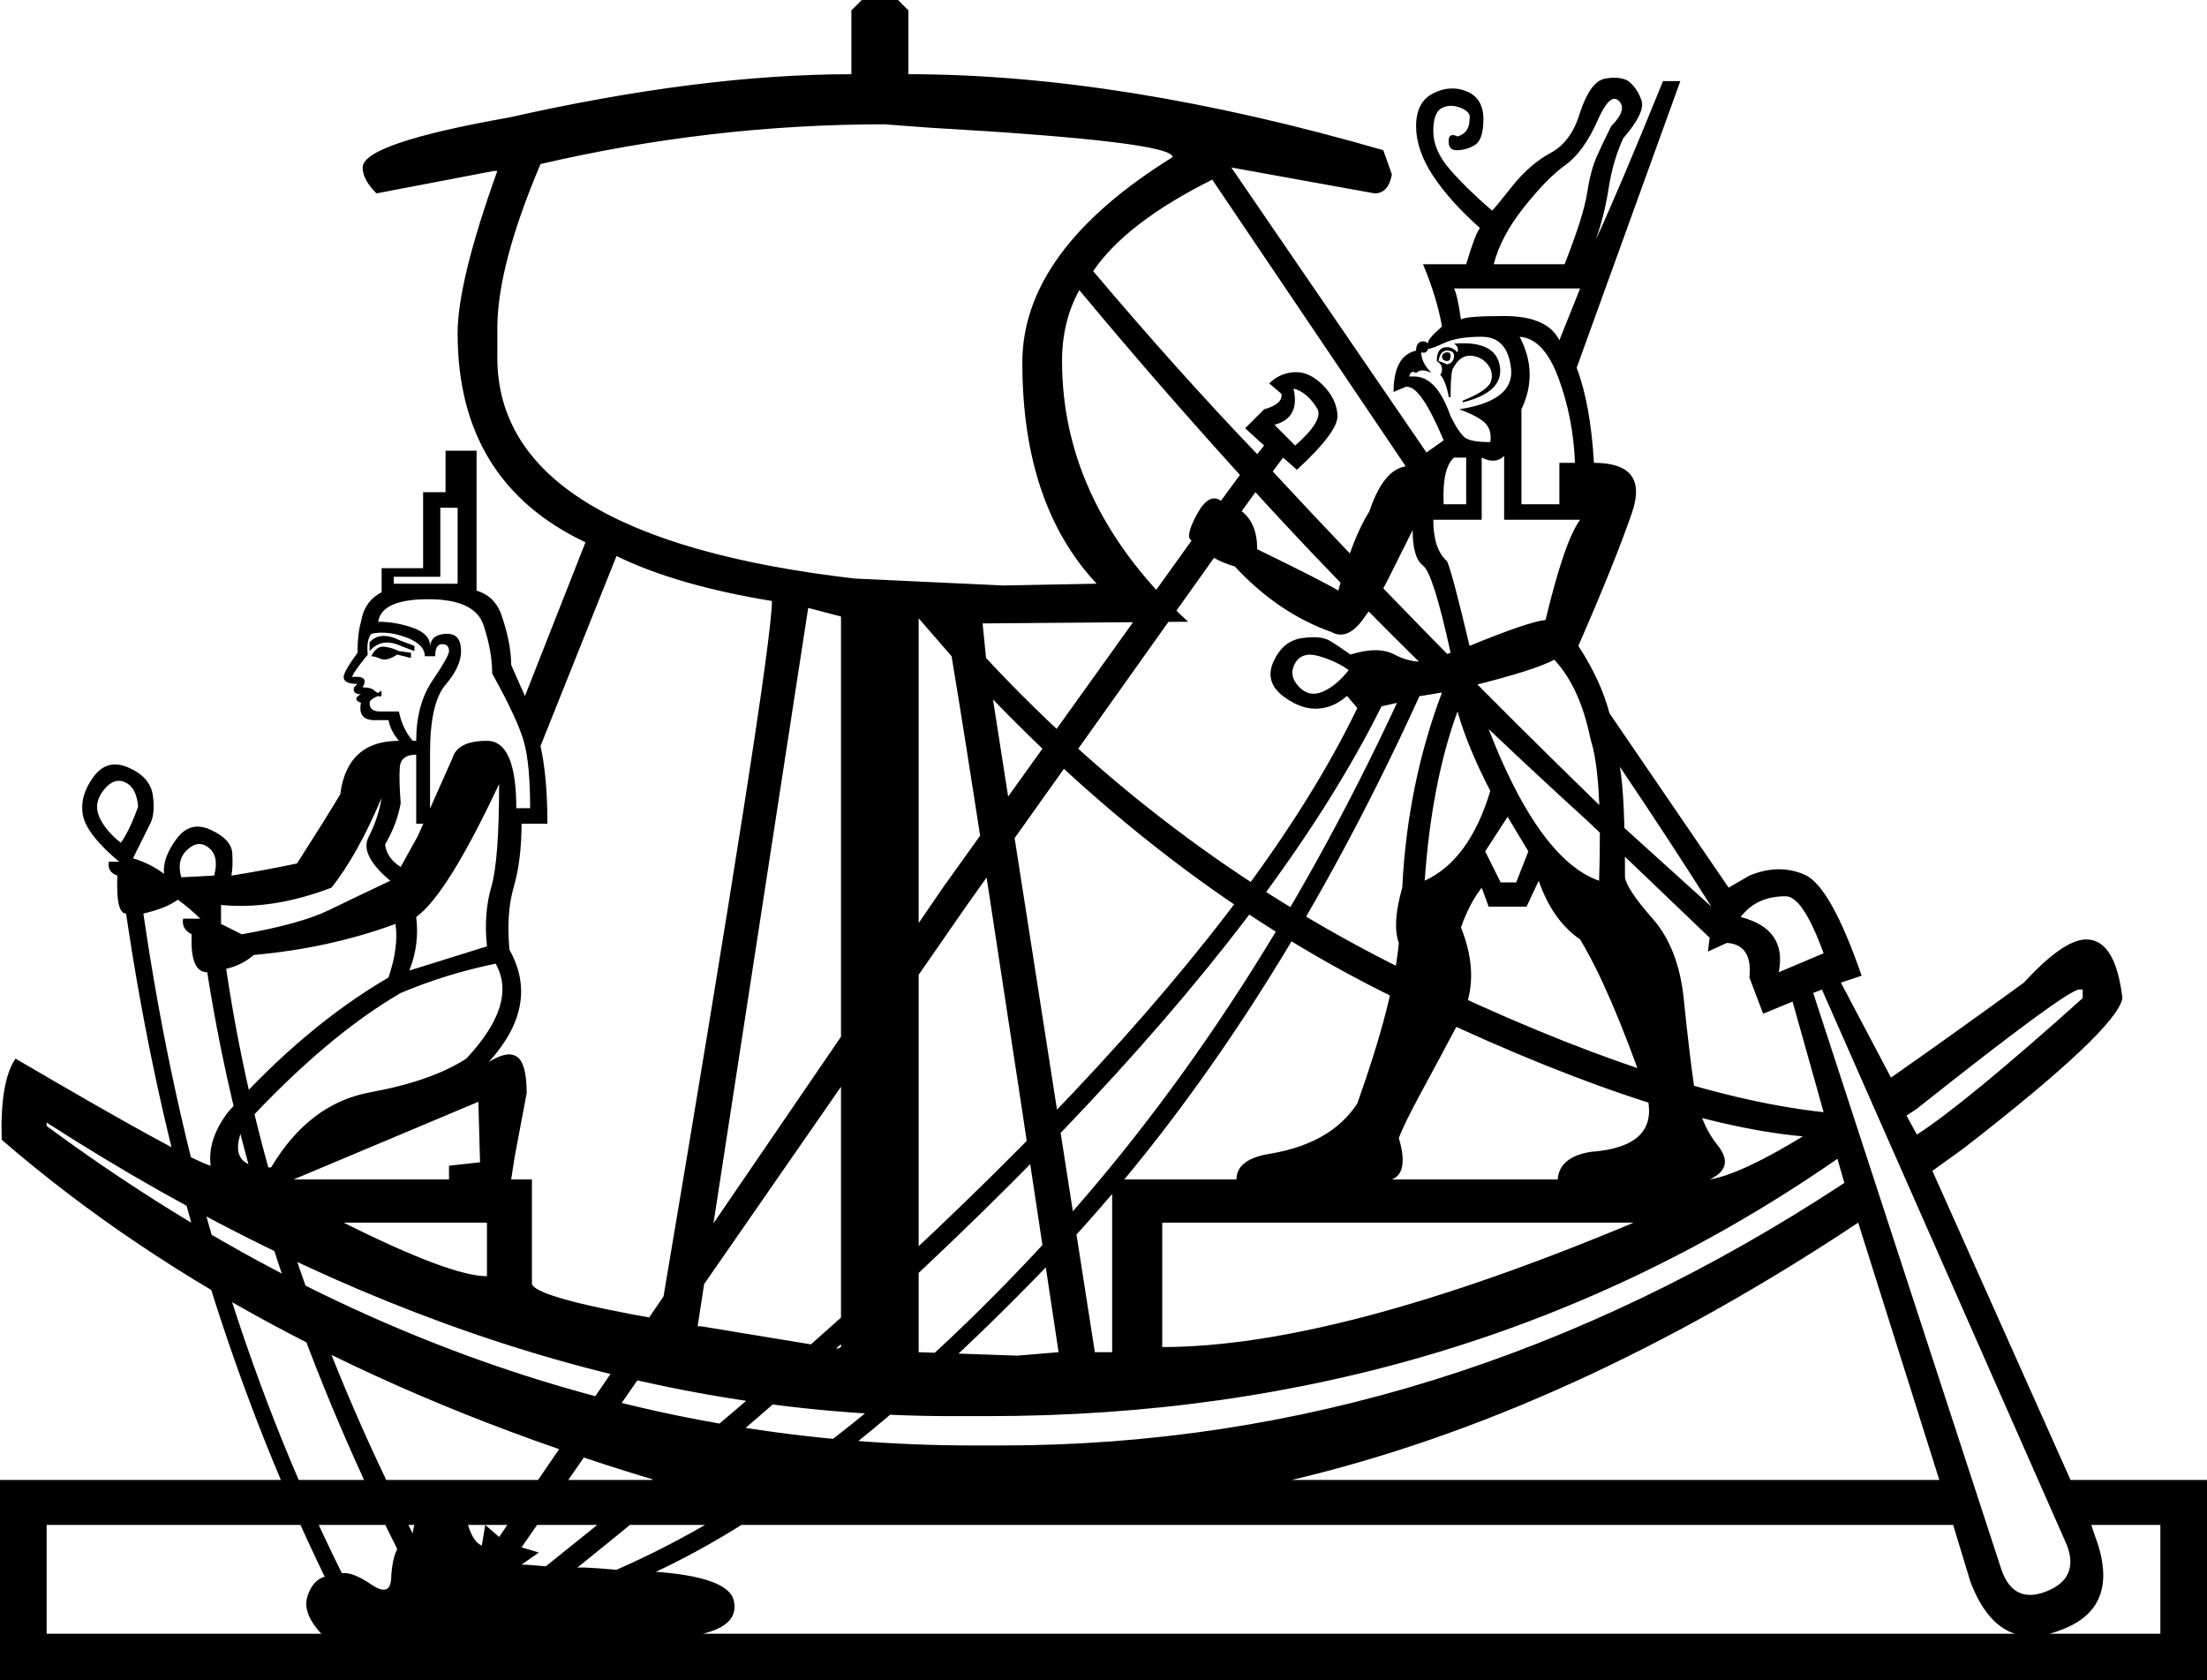 <?xml version='1.0' encoding ='UTF-8' standalone='yes'?>
<svg width='23.613' height='17.978' xmlns='http://www.w3.org/2000/svg' xmlns:xlink='http://www.w3.org/1999/xlink' xmlns:inkscape='http://www.inkscape.org/namespaces/inkscape'>
<path style='fill:#000000; stroke:none' d=' M 5.321 3.511  L 5.321 3.825  Q 5.321 5.746 9.146 6.19  L 10.735 6.264  L 11.733 6.245  Q 10.938 5.395 10.938 3.88  Q 10.938 2.679 12.546 1.681  Q 12.546 1.515 9.959 1.367  L 9.46 1.33  Q 7.612 1.33 5.783 1.755  Q 5.321 2.845 5.321 3.511  Z  M 8.647 6.504  L 7.464 14.19  L 7.501 14.19  L 8.961 14.43  L 8.998 14.412  L 8.998 6.596  L 8.647 6.504  Z  M 3.677 13.081  Q 4.822 13.654 5.21 13.654  L 5.21 13.081  L 3.677 13.081  Z  M 12.435 13.081  L 12.435 14.412  Q 14.301 14.412 17.479 13.081  L 12.435 13.081  Z  M 16.278 5.395  L 16.684 5.395  L 16.684 4.952  L 16.851 4.952  Q 16.832 4.471 16.675 4.046  Q 16.518 3.621 16.259 3.603  Q 16.463 3.991 16.278 4.379  L 16.278 4.859  L 16.278 5.395  Z  M 15.28 3.732  Q 15.262 3.788 15.206 3.769  Q 15.206 3.88 15.317 3.991  Q 15.206 3.935 15.151 3.991  Q 15.095 3.954 15.077 4.028  L 15.132 4.028  Q 15.372 4.028 15.52 4.453  Q 15.613 4.638 15.677 4.684  Q 15.742 4.73 15.945 4.73  Q 15.964 4.601 15.89 4.527  Q 15.816 4.453 15.613 4.379  Q 16.204 4.287 16.167 3.945  Q 16.13 3.603 15.853 3.603  Q 15.594 3.603 15.456 3.668  Q 15.317 3.732 15.28 3.732  Z  M 15.65 4.287  Q 15.927 4.176 15.954 4.074  Q 15.982 3.972 15.908 3.889  Q 15.834 3.806 15.723 3.806  Q 15.613 3.806 15.539 3.954  Q 15.52 4.028 15.52 4.25  Q 15.52 4.25 15.502 4.25  Q 15.465 4.065 15.409 4.009  Q 15.428 3.991 15.428 3.945  Q 15.428 3.899 15.372 3.862  Q 15.372 3.714 15.483 3.714  Q 15.539 3.714 15.594 3.769  Q 15.613 3.714 15.557 3.677  Q 16.001 3.64 16.047 3.917  Q 16.093 4.194 15.65 4.305  L 15.65 4.287  Z  M 15.391 3.862  Q 15.446 3.88 15.483 3.899  Q 15.557 3.88 15.557 3.806  Q 15.557 3.751 15.483 3.751  Q 15.409 3.751 15.391 3.862  Z  M 15.483 3.769  Q 15.52 3.769 15.52 3.806  Q 15.52 3.862 15.483 3.862  Q 15.428 3.862 15.428 3.806  Q 15.446 3.769 15.483 3.769  Z  M 15.687 5.395  L 15.687 4.896  L 15.557 4.896  Q 15.428 5.007 15.446 5.395  L 15.687 5.395  Z  M 15.89 9.109  L 16.056 9.441  L 16.222 9.441  L 16.352 9.109  L 16.13 8.739  L 15.89 9.109  Z  M 15.945 8.462  Q 15.705 8 15.594 7.612  Q 15.317 8.37 15.243 9.423  Q 15.723 9.201 15.945 8.462  Z  M 15.76 7.335  Q 16.37 9.164 17.109 9.423  Q 17.146 8.296 17.017 7.908  Q 16.906 7.354 16.629 7.058  Q 16.426 7.169 15.76 7.335  Z  M 2.901 12.49  Q 3.307 11.806 3.963 11.686  Q 4.619 11.566 4.989 11.326  Q 5.543 10.735 5.303 10.31  Q 4.767 10.421 4.287 10.624  Q 3.492 11.086 2.605 12.047  Q 2.402 12.509 2.901 12.49  Z  M 4.434 6.91  L 4.434 6.966  L 4.287 6.91  Q 4.083 6.818 3.954 6.966  L 3.954 6.873  Q 4.065 6.744 4.287 6.855  L 4.434 6.91  Z  M 4.453 7.926  Q 4.453 7.538 4.628 7.28  Q 4.804 7.021 4.804 6.966  Q 4.804 6.892 4.73 6.892  Q 4.656 6.892 4.656 7.021  L 4.545 7.021  Q 4.545 6.892 4.342 6.818  Q 4.139 6.744 3.972 6.781  Q 3.917 6.855 3.935 7.003  Q 3.769 7.206 3.769 7.243  Q 3.954 7.224 3.88 7.354  Q 3.972 7.354 4.009 7.391  Q 4.046 7.428 4.065 7.4  Q 4.083 7.372 4.083 7.428  Q 4.083 7.464 4.046 7.446  Q 3.954 7.483 3.954 7.52  Q 3.954 7.612 4.065 7.612  L 4.268 7.612  Q 4.305 7.797 4.416 7.926  L 4.453 7.926  Z  M 4.397 6.984  L 4.397 7.04  L 4.25 7.003  Q 4.139 7.076 4.074 7.049  Q 4.009 7.021 3.972 7.021  Q 4.028 6.91 4.111 6.919  Q 4.194 6.929 4.268 6.966  L 4.397 6.984  Z  M 5.21 7.926  Q 5.524 7.926 5.524 8.647  L 5.672 8.647  Q 5.672 8.185 5.608 7.945  Q 5.543 7.705 5.266 7.206  Q 5.266 6.966 5.173 6.688  Q 5.081 6.411 4.582 6.411  Q 4.083 6.411 4.046 6.652  Q 4.231 6.652 4.416 6.716  Q 4.601 6.781 4.601 6.91  Q 4.619 6.781 4.785 6.781  Q 4.933 6.781 4.933 6.966  Q 4.933 7.132 4.767 7.326  Q 4.601 7.52 4.601 8.056  L 4.601 8.647  L 4.638 8.647  L 4.545 8.813  L 4.453 8.813  L 4.453 8.074  Q 4.287 8.074 4.277 8.213  Q 4.268 8.351 4.287 8.592  Q 4.25 8.813 4.12 9.035  Q 4.139 9.183 4.287 9.275  L 4.471 8.943  L 4.841 8.111  Q 4.896 7.926 5.21 7.926  Z  M 4.379 10.384  L 5.21 10.125  Q 5.173 9.774 5.257 9.488  Q 5.34 9.201 5.34 8.388  Q 4.785 9.571 4.453 9.811  Q 4.49 10.107 4.379 10.384  Z  M 4.896 6.245  L 4.896 5.432  L 4.711 5.432  L 4.711 6.171  L 4.213 6.171  L 4.213 6.245  L 4.896 6.245  Z  M 5.691 12.619  L 5.691 13.728  Q 5.691 13.876 7.058 14.116  Q 8.259 7.003 8.259 6.43  Q 7.243 6.264 6.596 5.949  L 5.783 7.982  Q 5.857 8.314 5.857 8.813  L 5.58 8.813  Q 5.58 9.201 5.497 9.488  Q 5.414 9.774 5.451 10.162  Q 5.783 10.753 5.229 11.363  Q 5.432 11.234 5.534 11.308  Q 5.635 11.381 5.635 11.696  L 5.506 12.379  L 5.469 12.619  L 5.691 12.619  Z  M 4.804 12.619  L 4.804 12.472  L 5.136 12.435  L 5.118 11.788  L 3.141 12.619  L 4.804 12.619  Z  M 21.414 16.795  Q 21.544 17.165 21.895 17.026  Q 22.246 16.887 22.116 16.536  L 19.493 10.587  L 19.4 10.624  L 21.414 16.795  Z  M 19.659 12.398  Q 15.687 15.151 10.569 15.151  L 10.181 15.151  Q 5.377 15.151 0.499 12.01  L 0.499 12.047  Q 5.136 15.465 10.421 15.465  L 10.716 15.465  Q 15.465 15.465 19.733 12.656  L 19.659 12.398  Z  M 20.749 15.834  L 19.881 13.081  Q 16.795 15.132 13.82 15.834  L 20.749 15.834  Z  M 20.509 12.139  Q 21.026 11.806 22.283 10.679  L 22.283 10.587  L 22.246 10.587  Q 22.116 10.587 20.509 11.862  L 20.398 11.936  L 20.509 12.139  Z  M 19.511 10.199  Q 19.289 9.589 19.105 9.589  Q 18.791 9.589 18.624 9.811  Q 19.123 9.94 19.031 10.402  L 19.511 10.199  Z  M 17.312 1.072  Q 17.22 0.998 17.091 1.293  Q 16.943 1.626 16.749 1.765  Q 16.555 1.903 16.305 2.217  Q 16.056 2.531 15.982 2.827  L 16.74 2.827  Q 16.943 2.31 16.98 2.069  Q 17.017 1.829 17.081 1.681  Q 17.146 1.534 17.239 1.349  Q 17.423 1.164 17.312 1.072  Z  M 16.093 3.381  Q 16.555 3.381 16.684 3.64  L 16.906 3.086  L 15.557 3.086  Q 15.594 3.159 15.631 3.418  Q 15.687 3.381 16.093 3.381  Z  M 16.666 12.619  Q 16.684 12.379 17.017 12.324  Q 17.793 12.268 17.608 11.677  Q 17.22 10.569 16.906 10.051  Q 16.61 9.848 16.463 9.423  L 16.333 9.7  L 15.927 9.7  L 15.853 9.497  Q 15.723 9.663 15.631 9.922  Q 15.853 10.476 15.622 10.91  Q 15.391 11.345 15.206 11.686  Q 15.021 12.028 14.966 12.176  Q 15.077 12.546 14.892 12.619  L 16.666 12.619  Z  M 15.723 6.91  Q 16.352 6.652 16.536 6.633  Q 16.74 5.783 16.906 5.561  L 16.093 5.561  L 16.093 4.878  Q 16.001 4.97 15.853 4.896  L 15.853 5.561  L 15.335 5.561  Q 15.335 5.876 15.483 6.005  Q 15.539 6.134 15.723 6.91  Z  M 9.829 6.615  L 9.829 14.467  L 10.883 14.504  L 11.326 14.467  Q 10.421 8.444 10.181 7.021  L 9.829 6.615  Z  M 13.857 4.767  Q 14.153 4.508 14.098 4.379  Q 13.987 4.194 13.839 4.157  Q 13.913 4.471 13.636 4.545  L 13.857 4.767  Z  M 1.293 9.017  Q 1.386 8.887 1.478 8.629  Q 1.46 8.425 1.34 8.37  Q 1.219 8.314 1.109 8.453  Q 0.998 8.592 1.062 8.739  Q 1.127 8.887 1.293 9.017  Z  M 2.291 9.368  Q 2.347 9.164 2.236 9.072  Q 2.125 8.98 2.005 9.09  Q 1.885 9.201 1.94 9.386  L 2.291 9.368  Z  M 2.365 9.682  Q 2.365 9.885 2.365 9.885  Q 2.365 9.885 2.587 9.996  Q 3.215 9.885 3.52 9.737  Q 3.825 9.589 4.176 9.423  Q 3.843 9.146 3.945 8.952  Q 4.046 8.758 4.083 8.536  Q 3.825 9.146 3.547 9.497  Q 2.919 9.737 2.365 9.682  Z  M 1.534 9.774  Q 2.106 13.71 3.658 16.832  Q 3.769 16.814 3.972 16.952  Q 4.176 17.091 4.185 16.887  Q 4.194 16.684 4.25 16.573  Q 2.698 13.469 2.217 10.402  Q 2.032 10.402 2.051 9.996  Q 1.94 9.94 1.959 9.829  L 2.143 9.829  Q 2.032 9.719 1.903 9.626  Q 1.774 9.719 1.534 9.774  Z  M 14.43 7.169  Q 14.301 7.076 14.116 7.021  Q 13.931 6.966 13.857 7.095  Q 13.783 7.224 13.894 7.344  Q 14.005 7.464 14.153 7.4  Q 14.301 7.335 14.43 7.169  Z  M 5.839 16.758  Q 12.749 11.252 14.522 7.575  L 14.412 7.446  Q 14.282 7.557 14.153 7.575  Q 13.95 7.612 13.737 7.455  Q 13.525 7.298 13.626 7.076  Q 13.728 6.855 13.931 6.827  Q 14.134 6.799 14.227 6.855  Q 14.319 6.91 14.449 7.003  Q 14.744 6.91 14.92 7.003  Q 15.095 7.095 15.262 7.076  L 15.52 6.984  Q 15.335 6.134 15.225 6.051  Q 15.114 5.968 15.114 5.672  Q 14.947 6.005 14.846 6.208  Q 14.744 6.411 14.578 6.633  Q 14.412 6.855 14.245 6.762  Q 13.673 6.559 13.211 6.06  Q 13.081 6.023 12.989 5.968  L 10.347 9.682  L 5.58 16.555  L 5.765 16.61  L 5.58 16.74  Q 5.654 16.74 5.839 16.758  Z  M 15.428 7.409  L 15.206 7.446  L 15.188 7.446  Q 13.488 11.178 11.178 13.571  Q 8.869 15.964 6.984 16.832  L 6.984 16.814  Q 7.797 16.869 7.852 17.128  Q 7.908 17.386 7.52 17.479  L 23.114 17.479  L 23.114 16.315  L 22.375 16.315  L 22.412 16.426  Q 22.708 17.202 22.042 17.442  Q 21.377 17.7 21.082 16.924  L 20.897 16.315  L 0.499 16.315  L 0.499 17.479  L 3.437 17.479  Q 3.233 17.257 3.289 17.081  Q 3.344 16.906 3.474 16.869  Q 1.922 13.673 1.349 9.774  Q 1.238 9.774 1.256 9.368  Q 1.146 9.331 1.164 9.22  L 1.275 9.22  Q 0.924 8.924 0.887 8.721  Q 0.85 8.518 0.998 8.314  Q 1.146 8.111 1.376 8.213  Q 1.607 8.314 1.635 8.508  Q 1.663 8.702 1.607 8.813  Q 1.552 8.924 1.423 9.183  Q 1.607 9.238 1.755 9.349  Q 1.737 9.183 1.885 8.98  Q 2.032 8.776 2.254 8.878  Q 2.476 8.98 2.485 9.127  Q 2.494 9.275 2.476 9.368  Q 2.827 9.312 3.178 9.238  Q 3.474 8.776 3.64 8.499  Q 3.714 7.926 4.268 7.926  Q 4.176 7.816 4.157 7.705  L 4.009 7.705  Q 3.825 7.705 3.862 7.52  L 3.825 7.501  Q 3.788 7.464 3.862 7.428  Q 3.769 7.428 3.788 7.354  L 3.825 7.317  Q 3.677 7.317 3.677 7.243  Q 3.677 7.187 3.825 6.984  Q 3.825 6.781 3.862 6.652  Q 3.899 6.43 4.083 6.337  L 4.083 6.079  L 4.527 6.079  L 4.527 5.266  L 4.767 5.266  L 4.767 4.822  L 5.099 4.822  L 5.099 6.319  Q 5.284 6.374 5.358 6.559  Q 5.469 6.873 5.469 7.113  Q 5.598 7.409 5.617 7.446  L 6.264 5.802  Q 4.896 5.155 4.896 3.566  Q 4.896 3.012 5.321 1.829  L 5.284 1.829  L 4.028 2.069  Q 3.88 1.922 3.88 1.792  Q 3.88 1.534 5.451 1.256  Q 7.501 0.794 9.109 0.794  L 9.109 0.111  L 9.22 0  L 9.608 0  L 9.719 0.111  L 9.719 0.794  Q 11.991 0.794 14.8 1.607  L 14.892 1.866  Q 14.855 2.069 14.707 2.069  L 13.174 1.792  L 15.262 4.841  L 15.446 4.711  Q 15.206 4.139 15.058 4.139  Q 15.077 4.12 14.91 4.194  Q 14.91 3.806 15.151 3.751  Q 15.151 3.677 15.197 3.658  Q 15.243 3.64 15.28 3.677  Q 15.262 3.64 15.409 3.511  L 15.428 3.492  Q 15.372 3.178 15.225 2.827  L 15.687 2.827  Q 15.779 2.513 15.834 2.439  Q 15.52 2.162 15.335 1.885  Q 15.151 1.607 15.151 1.349  Q 15.151 1.09 15.335 0.998  Q 15.52 0.905 15.696 0.979  Q 15.871 1.053 15.871 1.275  Q 15.871 1.497 15.779 1.552  Q 15.687 1.607 15.585 1.607  Q 15.483 1.607 15.502 1.478  Q 15.52 1.423 15.594 1.46  Q 15.723 1.423 15.723 1.275  Q 15.742 1.201 15.631 1.155  Q 15.52 1.109 15.428 1.155  Q 15.335 1.201 15.335 1.404  Q 15.335 1.607 15.511 1.811  Q 15.687 2.014 15.964 2.254  Q 16.001 2.217 16.185 1.986  Q 16.37 1.755 16.592 1.635  Q 16.814 1.515 16.906 1.201  Q 17.017 0.868 17.174 0.841  Q 17.331 0.813 17.423 0.868  Q 17.516 0.942 17.562 1.072  Q 17.608 1.201 17.368 1.478  Q 17.257 1.718 17.211 2.014  Q 17.165 2.31 17.072 2.568  Q 17.312 2.051 17.793 0.868  L 17.978 0.868  L 16.869 3.935  Q 17.017 4.323 17.054 4.952  Q 17.645 4.952 17.46 5.488  Q 17.275 6.023 16.887 6.91  Q 17.128 7.28 17.22 7.631  L 18.495 9.497  L 18.717 9.368  Q 19.031 9.238 19.308 9.358  Q 19.585 9.478 19.918 10.439  L 19.696 10.513  L 20.232 11.529  Q 20.841 11.104 21.654 10.513  Q 22.079 10.051 22.32 10.051  Q 22.634 10.051 22.708 10.679  Q 22.652 11.012 21.008 12.287  L 20.675 12.527  L 22.153 15.834  L 23.613 15.834  L 23.613 17.978  L 0 17.978  L 0 15.834  L 7.003 15.834  Q 2.753 14.559 0.018 12.194  Q 0 11.566 0.166 11.326  Q 1.995 12.398 2.254 12.472  Q 2.217 12.194 2.439 11.899  Q 3.27 10.975 4.157 10.458  Q 4.268 10.125 4.231 9.885  Q 3.529 10.144 2.716 10.217  Q 2.587 10.328 2.42 10.365  Q 2.864 13.377 4.416 16.407  Q 4.434 16.185 4.665 16.056  Q 4.896 15.927 5.007 16.315  Q 5.063 16.499 5.155 16.536  L 5.192 16.315  L 5.34 16.444  L 10.088 9.497  L 12.749 5.783  Q 12.675 5.746 12.804 5.506  Q 12.934 5.266 13.063 5.358  L 13.266 5.081  Q 12.361 4.083 11.548 3.104  Q 11.363 3.437 11.363 3.862  Q 11.363 5.414 12.712 6.652  L 10.513 6.67  L 10.55 7.04  Q 12.546 9.183 15.169 10.448  Q 17.793 11.714 19.511 11.899  L 19.179 10.716  L 18.864 10.846  L 18.717 10.458  Q 18.754 10.107 18.476 10.088  L 18.273 10.181  L 18.292 10.033  L 16.998 8.795  Q 14.947 6.929 13.432 5.266  L 13.285 5.469  Q 13.451 5.598 13.451 5.876  Q 14.171 6.227 14.319 6.319  Q 14.467 5.765 14.652 5.469  Q 14.8 5.026 15.04 4.989  L 12.97 1.922  Q 12.047 2.383 11.696 2.901  Q 12.601 3.972 13.451 4.859  L 13.525 4.767  L 13.322 4.582  L 13.525 4.379  Q 13.728 4.323 13.71 4.213  L 13.58 4.102  Q 13.691 3.991 13.848 3.982  Q 14.005 3.972 14.153 4.12  Q 14.301 4.268 14.31 4.444  Q 14.319 4.619 13.876 5.026  L 13.728 4.896  L 13.617 5.044  Q 15.262 6.818 17.146 8.647  L 18.31 9.7  Q 17.867 8.998 17.331 8.204  Q 17.386 8.499 17.386 9.386  Q 17.405 9.515 17.682 9.829  Q 17.959 10.144 18.015 10.689  Q 18.07 11.234 18.125 11.622  Q 18.181 12.01 18.375 12.25  Q 18.569 12.49 18.292 12.619  Q 18.624 12.564 19.289 12.158  Q 17.663 12.01 14.929 10.679  Q 12.619 9.552 10.624 7.483  L 11.714 14.467  L 11.899 14.467  L 11.899 12.619  L 13.229 12.619  Q 13.229 12.398 13.599 12.342  Q 14.245 12.231 14.522 11.806  Q 14.91 10.716 14.966 10.088  Q 14.892 9.885 15.003 9.497  Q 15.058 8.388 15.428 7.409  Z  M 14.781 7.557  Q 12.878 11.381 6.171 16.777  Q 6.171 16.758 6.596 16.795  Q 8.795 15.834 11.058 13.423  Q 13.322 11.012 14.947 7.52  L 14.781 7.557  Z '/></svg>
